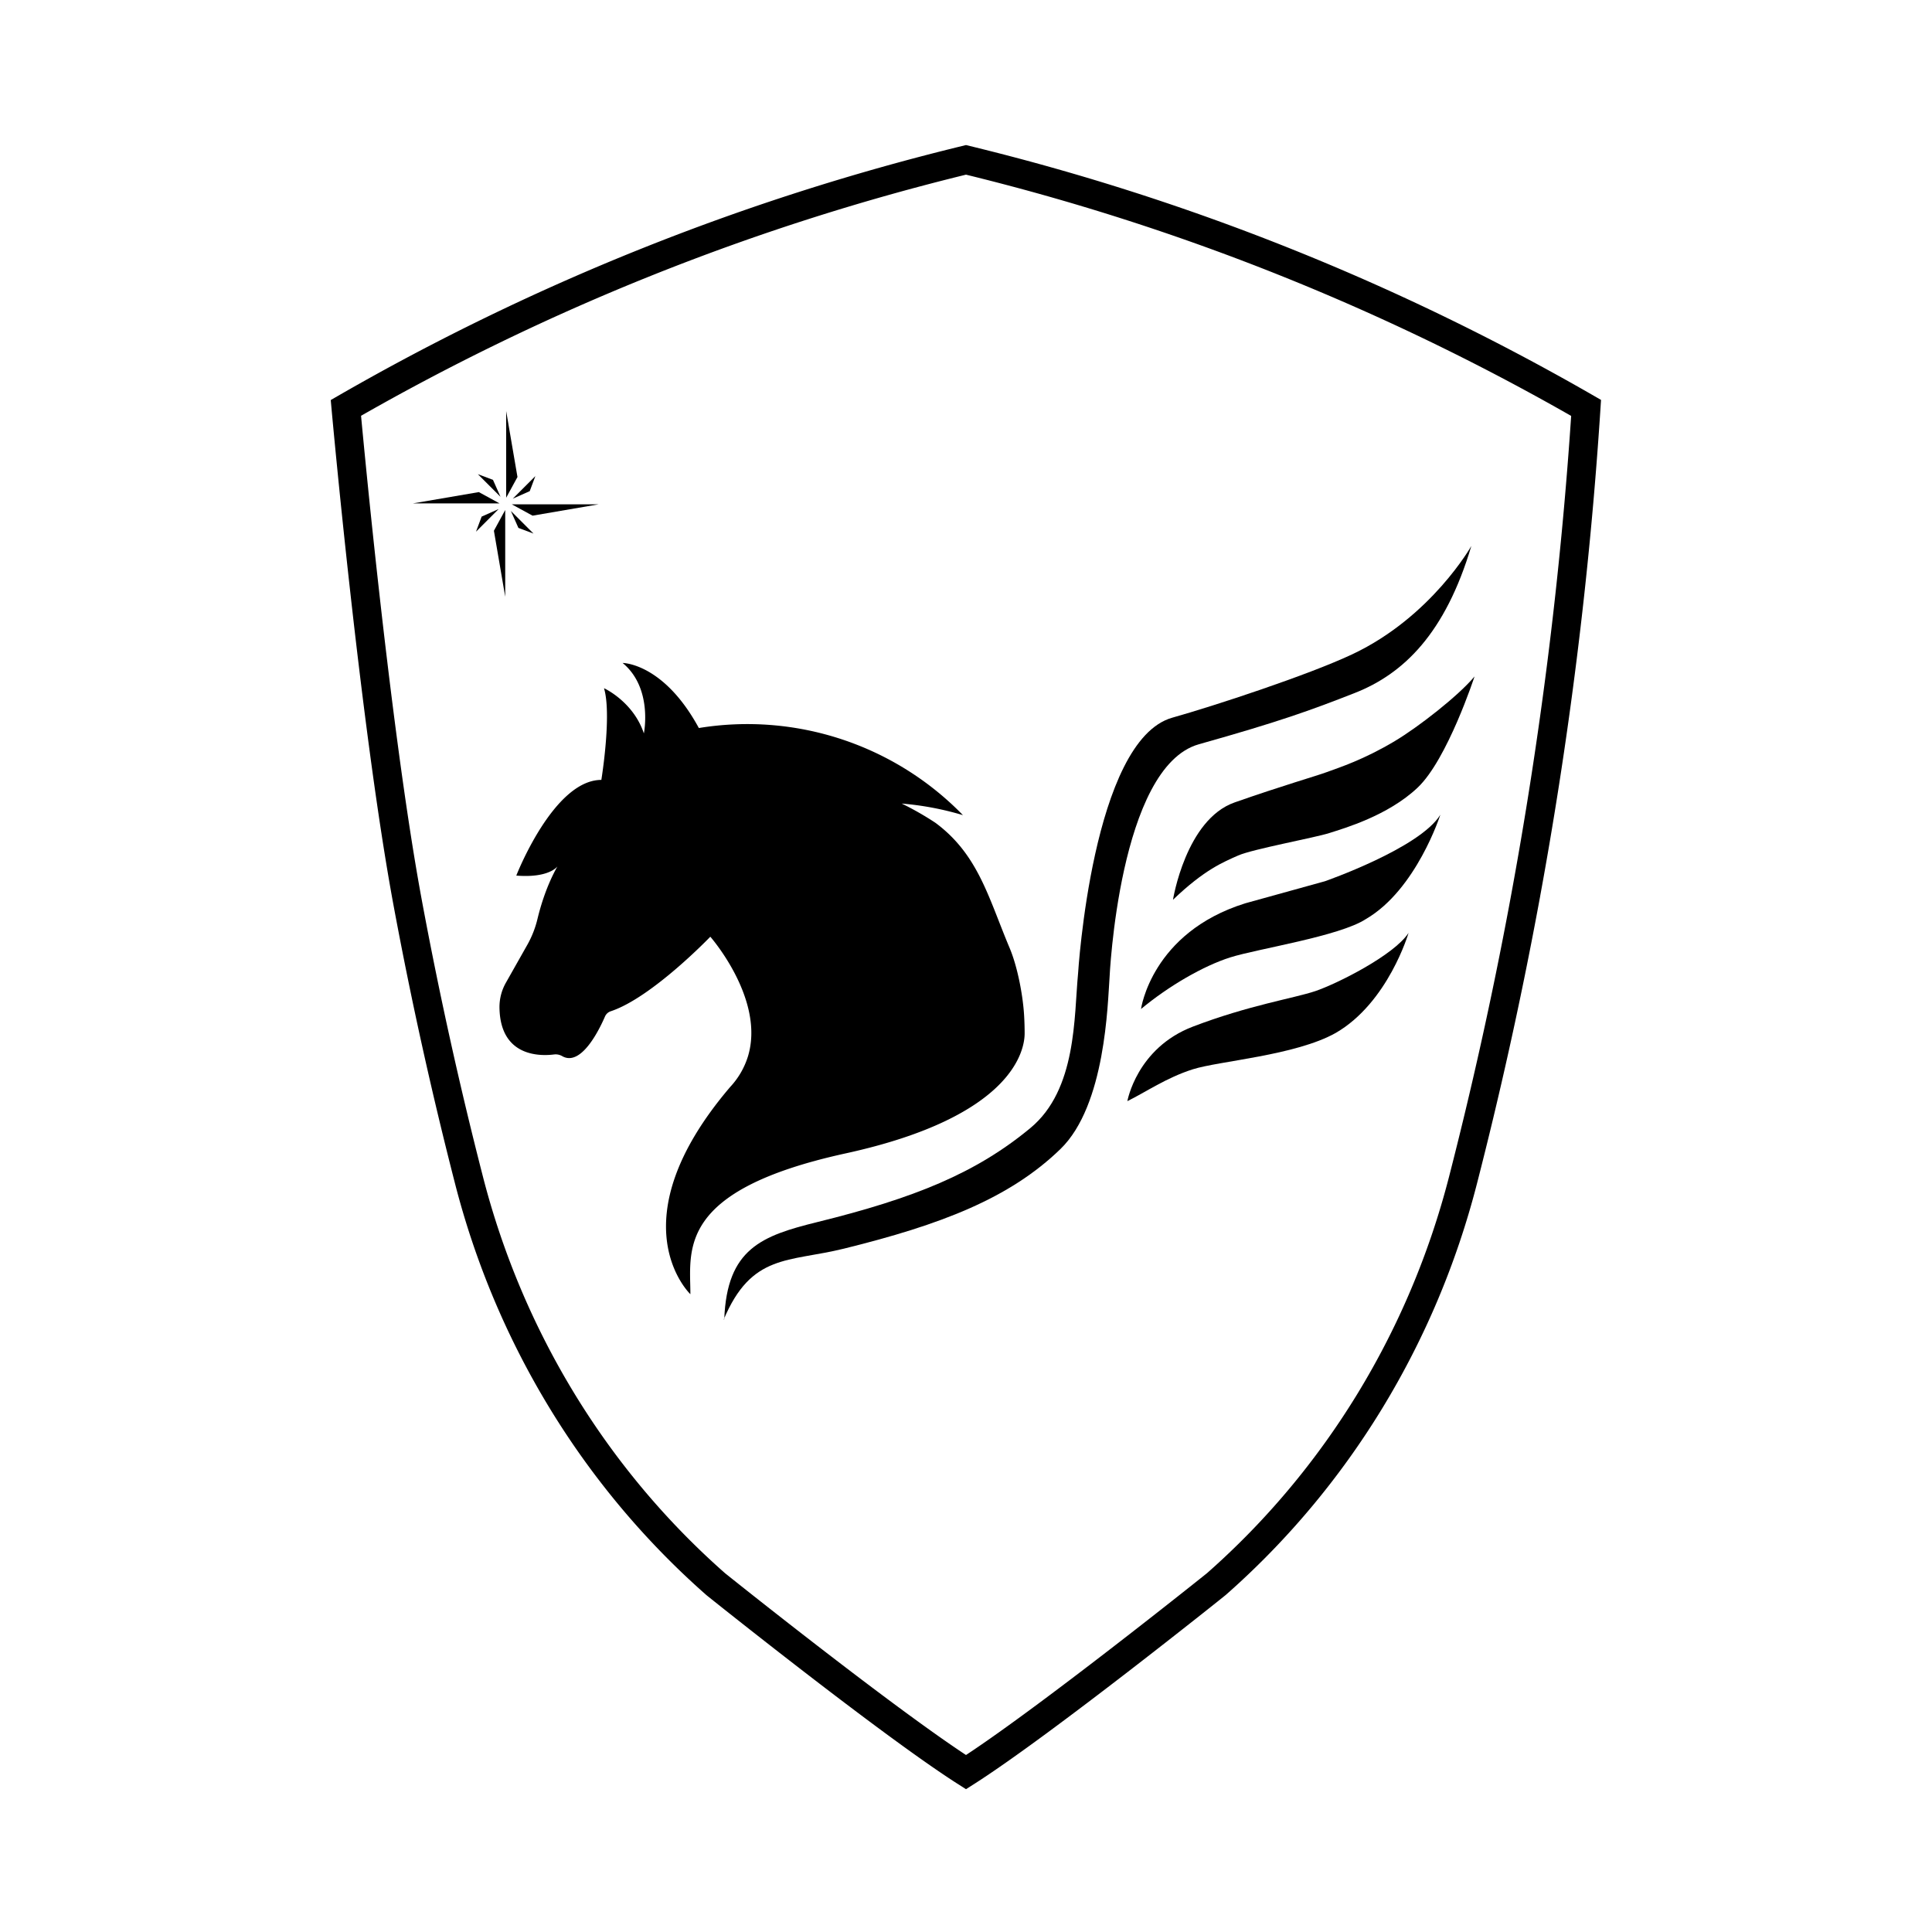 <svg xmlns="http://www.w3.org/2000/svg" width="70.556cm" height="70.556cm" viewBox="0 0 2000 2000"><defs><style>.cls-1{fill:none;stroke:#000;stroke-miterlimit:10;stroke-width:29.767px;}</style></defs><title>Commodore</title><g id="Layer_3" data-name="Layer 3"><path d="M1214.268,931.445s13.258-83.07,63.822-100.78,83.398-27,95.066-31.269c13.607-4.978,38.428-12.915,70.788-32.252,24.162-14.438,65.594-46.61,82.488-66.864,0,0-28.08,85.934-58.904,115.072s-76.11,42.097-91.391,47.01-79.442,16.606-94.461,23.277S1246.824,900.181,1214.268,931.445Z"/><path d="M1181.184,1044.507s10.794-79.096,107.91-109.412l82.433-22.828s98.448-34.289,119.509-68.864c0,0-24.814,77.585-77.057,107.998-27.253,17.841-112.224,30.765-140.306,39.649S1209.783,1020.749,1181.184,1044.507Z"/><path d="M1167.043,1139.9s9.7-54.945,67.819-77.151c58.08-22.191,104.466-29.309,126.538-36.69s81.771-37.19,96.741-60.357c0,0-21.081,72.156-75.37,103.569-41.711,23.456-120.713,28.988-148.019,37.671C1207.411,1115.635,1185.888,1130.667,1167.043,1139.9Z"/><path d="M749.075,1366.207c28.89-68.786,67.051-59.435,124.502-73.6,100.427-24.763,171.615-52.1,224.241-103.178,46.774-45.398,48.779-150.619,50.776-177.294,0,0,9.659-218.391,92.547-241.7s115.023-34.876,161.327-53.066c50.654-19.9,93.709-61.738,120.657-152.174,0,0-41.28,73.348-122.862,111.934-45.669,21.6-143.617,53.694-186.636,65.792-82.888,23.309-97.615,264.914-97.615,264.914-4.277,44.425-1.19,119.994-49.339,159.89-56.472,46.791-120.183,72.606-220.609,97.368-57.451,14.166-93.548,27.514-96.3,100.427"/><path d="M573.648,1091.566a13.519,13.519,0,0,1,8.388,1.766c6.368,3.628,12.658,1.978,18.448-2.374,12.045-9.018,21.901-29.657,25.767-38.596a9.894,9.894,0,0,1,5.949-5.493c42.559-14.045,103.117-77.18,103.117-77.18s57.532,65.47,38.671,124.818h-.014a81.618,81.618,0,0,1-18.022,30.637c-119.687,140.322-41.271,214.611-41.271,214.611,0-45.398-15.133-107.305,160.958-145.825,174.454-38.162,185.063-107.896,185.063-124.115q0-9.653-.581-19.164c-1.264-20.77-6.881-50.167-14.971-69.338-21.809-51.678-32.294-96.58-76.787-129.536a307.515,307.515,0,0,0-34.916-19.934c1.761.138,3.522.289,5.269.481A308.639,308.639,0,0,1,996.841,843.84,311.383,311.383,0,0,0,723.446,753.648c-36.511-67.231-78.622-67.355-78.924-67.355,31.641,26.138,22.011,72.913,22.011,72.913-11.006-33.017-41.271-46.774-41.271-46.774,5.379,17.925,2.586,52.772-.014,74.894-1.403,11.845-2.738,20.03-2.738,20.03-49.526,0-88.045,99.051-88.045,99.051,2.408.193,4.677.316,6.824.358,11.171.289,19.081-1.169,24.556-3.054,7.965-2.724,10.84-6.342,11.226-6.865-11.16,19.767-17.49,41.13-20.667,54.373a103.495,103.495,0,0,1-10.495,26.798l-22.182,39.245a51.043,51.043,0,0,0-6.667,25.821C517.801,1094.252,559.278,1093.402,573.648,1091.566Z"/><polygon points="523.977 515.269 523.977 425.49 535.687 493.8 523.977 515.269"/><polygon points="530.808 516.245 554.228 492.825 548.373 508.438 530.808 516.245"/><polygon points="517.146 521.125 427.366 521.125 495.677 509.414 517.146 521.125"/><polygon points="518.122 514.294 494.701 490.873 510.315 496.728 518.122 514.294"/><polygon points="523.001 527.956 523.001 617.735 511.291 549.425 523.001 527.956"/><polygon points="516.17 526.98 492.749 550.4 498.604 534.787 516.17 526.98"/><polygon points="529.832 522.1 619.611 522.1 551.301 533.811 529.832 522.1"/><polygon points="528.856 528.931 552.277 552.352 536.663 546.497 528.856 528.931"/><path class="cls-1" d="M358.068,422.261s29.449,326.842,64.193,513.546c18.766,100.845,40.224,196.284,63.273,286.006,41.555,161.756,130.063,307.796,255.433,418.134.752.662,180.425,144.534,259.033,194.566,78.608-50.032,258.281-193.904,259.033-194.566,125.37-110.337,213.878-256.377,255.433-418.134,23.049-89.722,44.507-185.161,63.273-286.006a4342.298,4342.298,0,0,0,64.193-513.546A2444.391,2444.391,0,0,0,1000,165.488,2444.391,2444.391,0,0,0,358.068,422.261Z"/></g></svg>